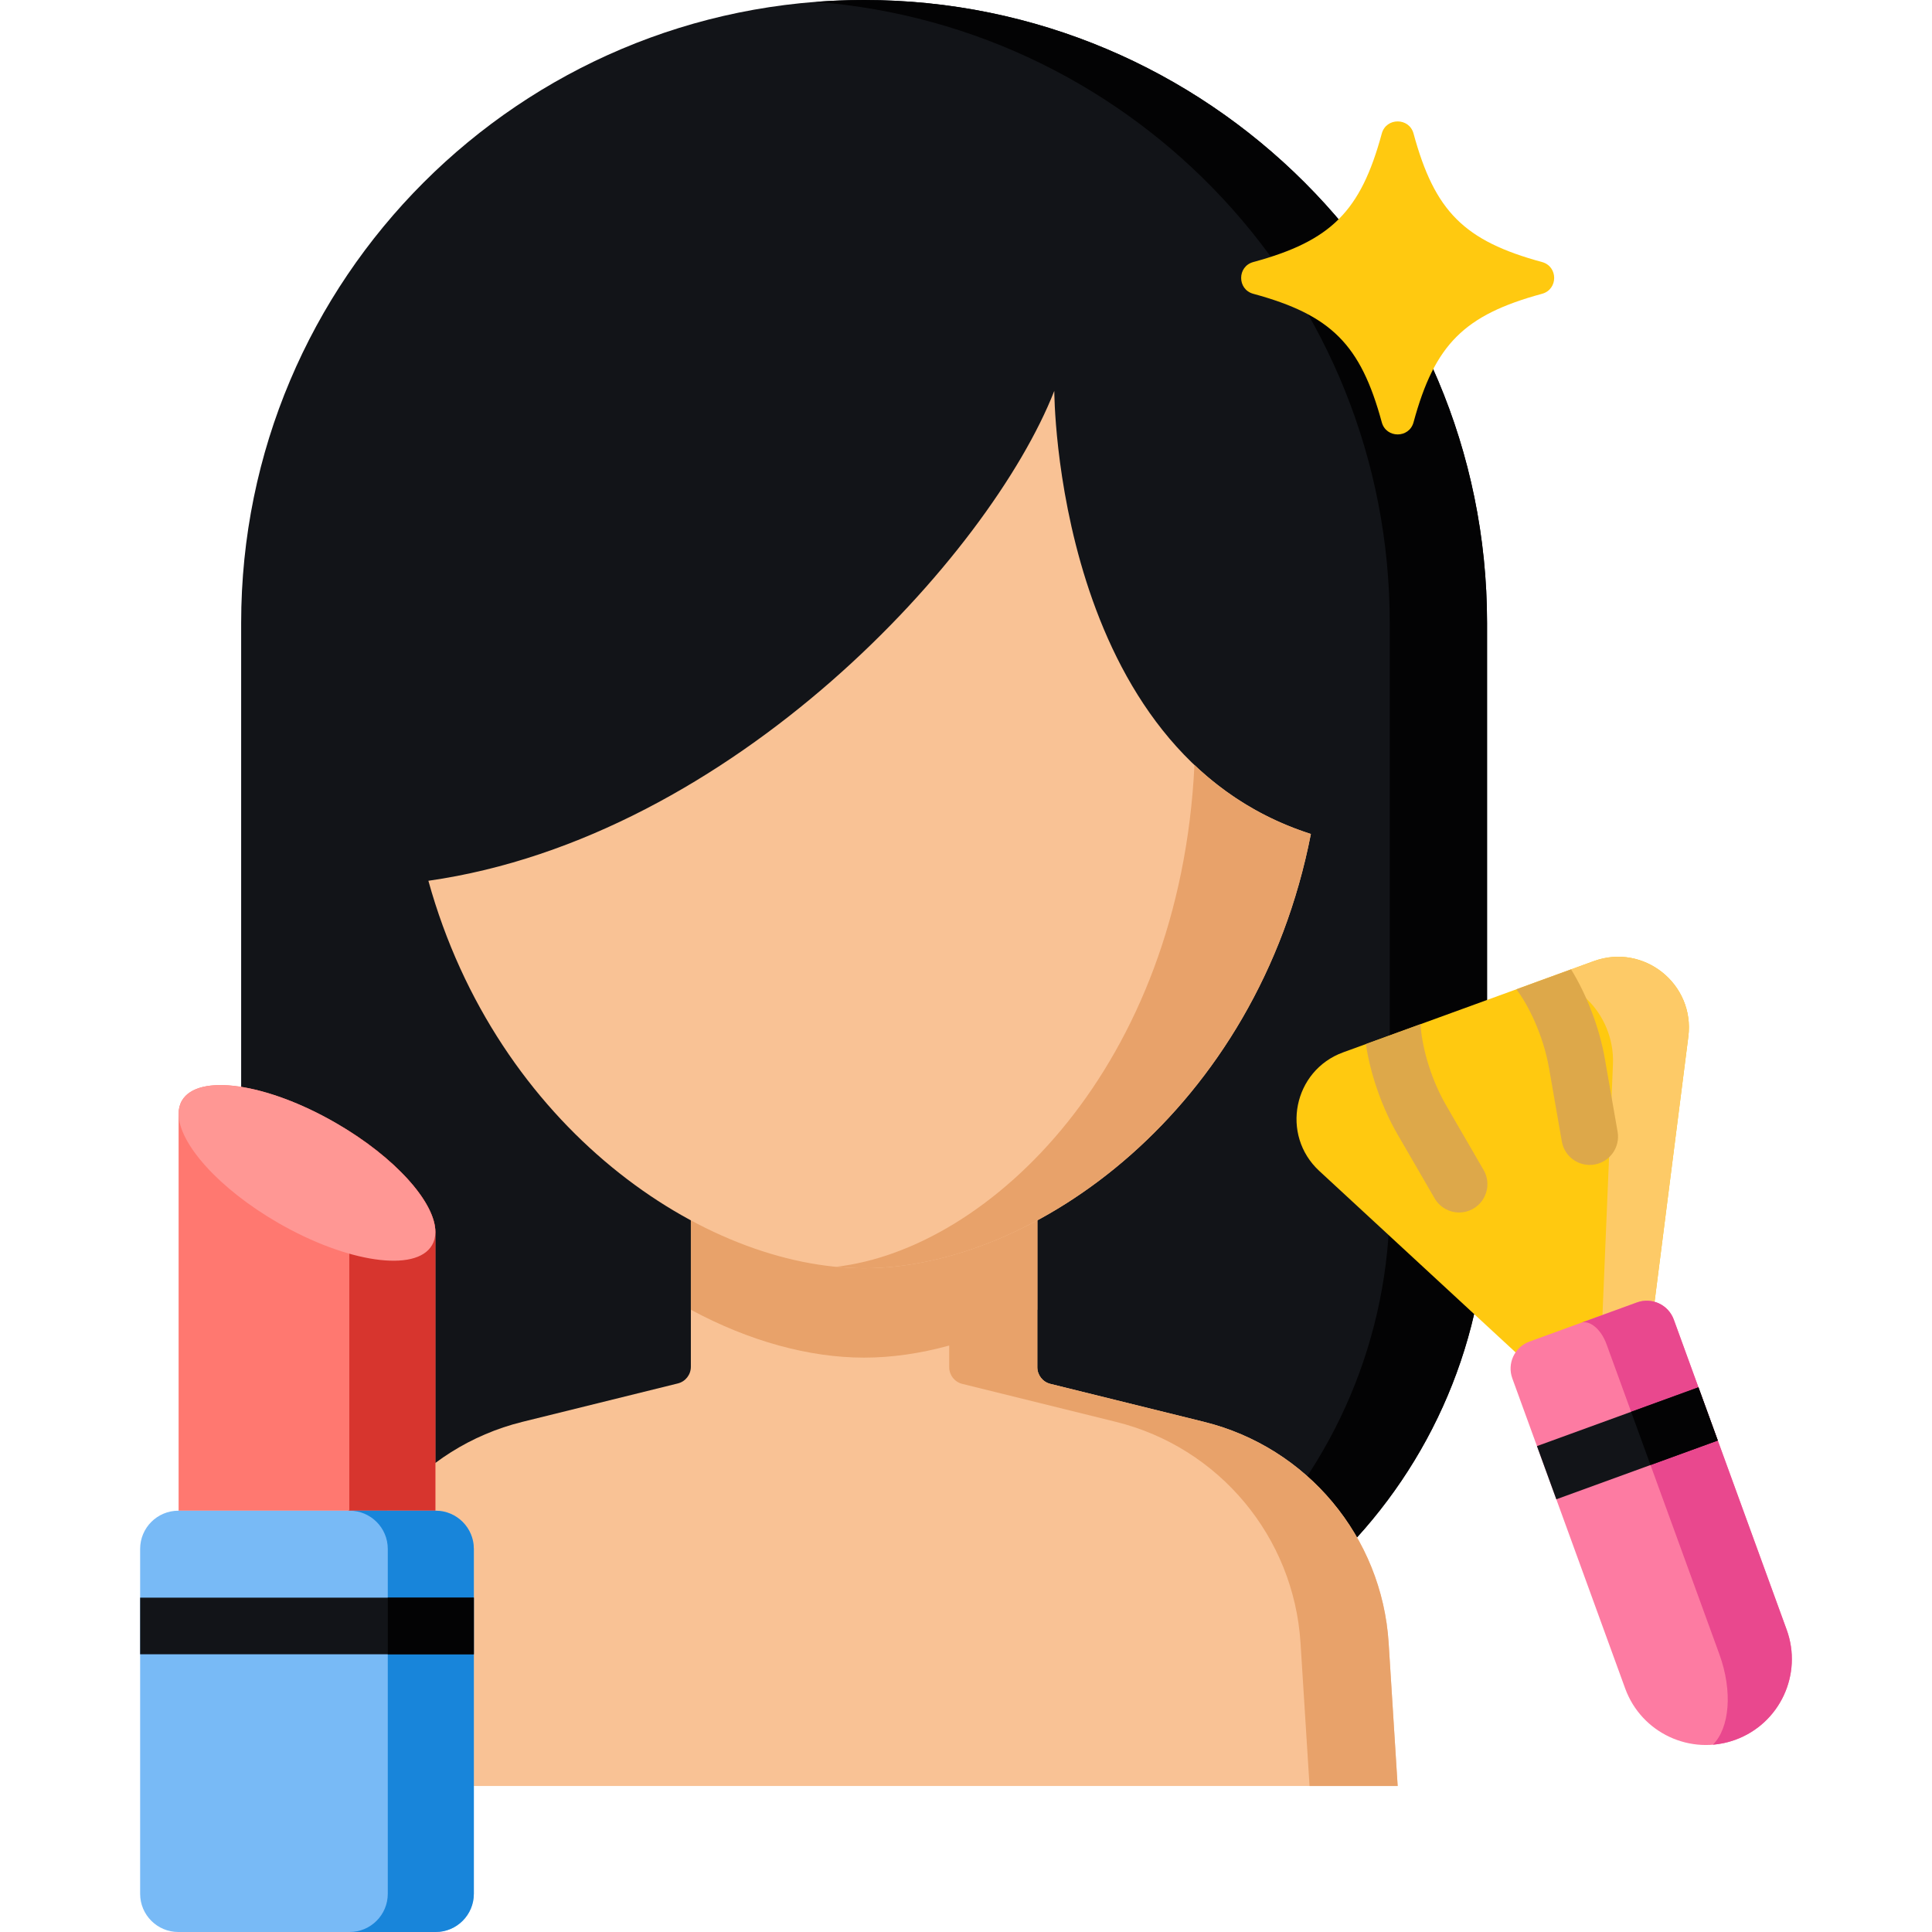 <?xml version="1.0"?>
<svg xmlns="http://www.w3.org/2000/svg" xmlns:xlink="http://www.w3.org/1999/xlink" xmlns:svgjs="http://svgjs.com/svgjs" version="1.1" width="512" height="512" x="0" y="0" viewBox="0 0 512 512" style="enable-background:new 0 0 512 512" xml:space="preserve" class=""><g>
<g xmlns="http://www.w3.org/2000/svg">
	<path style="" d="M261.206,451.029h-64.417c-73.388,0-132.88-59.492-132.88-132.88V165.088   C63.909,73.913,137.821,0,228.997,0h0c91.176,0,165.088,73.913,165.088,165.088v153.061   C394.086,391.537,334.593,451.029,261.206,451.029z" fill="#121418" data-original="#606572" class=""/>
	<path style="" d="M228.997,0L228.997,0c-4.34,0-8.64,0.17-12.895,0.498c85.149,6.578,152.194,77.754,152.194,164.59   v153.061c0,73.388-59.492,132.88-132.88,132.88h25.789c73.388,0,132.88-59.492,132.88-132.88V165.089   C394.086,73.912,320.173,0,228.997,0z" fill="#030304" data-original="#3b4254" class=""/>
	<path style="" d="M370.396,473.306H87.125l2.389-37.899c1.775-28.125,21.583-51.848,48.947-58.606l41.164-10.172   c2.037-0.501,3.459-2.321,3.459-4.415v-92.137h91.818v92.25c0,2.094,1.434,3.914,3.459,4.414L319.06,376.8   c27.363,6.758,47.172,30.481,48.947,58.606L370.396,473.306z" fill="#f9c295" data-original="#f9c295" class=""/>
	<path style="" d="M368.006,435.406c-1.775-28.125-21.583-51.848-48.947-58.606l-40.698-10.058   c-2.025-0.5-3.459-2.32-3.459-4.414v-92.25h-23.351v92.25c0,2.094,1.434,3.914,3.459,4.414l40.698,10.058   c27.363,6.758,47.172,30.481,48.947,58.606l2.389,37.899h23.351L368.006,435.406z" fill="#e8a26a" data-original="#e8a26a" class=""/>
	<path style="" d="M183.085,347.097c15.442,8.335,31.398,12.692,45.913,12.692c14.513,0,30.466-4.357,45.905-12.69   v-77.022h-91.818V347.097z" fill="#e8a26a" data-original="#e8a26a" class=""/>
	<path style="" d="M347.395,221.012c-14.248,73.045-73.281,115.082-118.398,115.082   c-42.495,0-97.351-37.292-115.471-102.679c80.759-11.501,148.837-86.378,165.874-129.83   C279.4,103.586,279.4,199.272,347.395,221.012z" fill="#f9c295" data-original="#f9c295" class=""/>
	<path style="" d="M316.539,202.727c-3.831,79.898-54.27,128.291-94.965,132.986c2.507,0.243,4.987,0.381,7.423,0.381   c45.117,0,104.15-42.037,118.398-115.083C334.977,217.041,324.836,210.598,316.539,202.727z" fill="#e8a26a" data-original="#e8a26a" class=""/>
	<g>
		<path style="" d="M366.189,35.386c-5.609,20.652-13.408,28.451-34.06,34.06c-4.281,1.163-4.281,7.25,0,8.413    c20.652,5.609,28.451,13.408,34.06,34.059c1.163,4.281,7.25,4.281,8.413,0c5.609-20.652,13.408-28.451,34.06-34.059    c4.281-1.163,4.281-7.25,0-8.413c-20.652-5.609-28.451-13.408-34.06-34.06C373.44,31.106,367.352,31.106,366.189,35.386z" fill="#ffc910" data-original="#fee9a1" class=""/>
	</g>
	<g>
		<path style="" d="M403.516,360.12l-53.887-49.801c-10.325-9.542-6.888-26.629,6.323-31.438l66.424-24.177    c13.211-4.809,26.827,6.072,25.051,20.019l-9.268,72.788L403.516,360.12z" fill="#ffc910" data-original="#fee9a1" class=""/>
		<path style="" d="M422.375,254.704l-16.835,6.127c10.566-3.845,22.474,7.657,21.91,21.162l-2.946,70.487l13.655-4.97    l9.268-72.788C449.203,260.776,435.587,249.895,422.375,254.704z" fill="#fdca67" data-original="#fdca67"/>
		<g>
			<path style="" d="M425.285,280.472c-1.341-7.685-4.625-16.633-8.933-23.575l-14.498,5.277     c2.998,3.891,7.096,11.948,8.653,20.877l3.397,19.459c0.713,4.079,4.596,6.811,8.679,6.099c4.08-0.713,6.811-4.599,6.099-8.679     L425.285,280.472z" fill="#dda84a" data-original="#dda84a" class=""/>
			<path style="" d="M370.284,300.488l9.906,17.091c1.392,2.4,3.908,3.74,6.496,3.74c1.276,0,2.57-0.326,3.754-1.012     c3.584-2.077,4.806-6.667,2.729-10.25l-9.907-17.092c-4.545-7.841-6.586-16.646-6.79-21.554l-14.491,5.274     C363.143,284.774,366.372,293.739,370.284,300.488z" fill="#dda84a" data-original="#dda84a" class=""/>
		</g>
		<path style="" d="M400.781,365.288l29.907,82.169c4.301,11.817,17.368,17.91,29.185,13.609l0,0    c11.817-4.301,17.91-17.368,13.609-29.185l-29.907-82.169c-1.439-3.952-5.809-5.99-9.761-4.552l-28.482,10.367    C401.38,356.966,399.342,361.336,400.781,365.288z" fill="#fd7ba2" data-original="#fd7ba2" class=""/>
		<path style="" d="M473.483,431.881l-29.907-82.169c-1.439-3.953-5.809-5.99-9.761-4.552l-14.855,5.407    c2.305-0.839,5.339,1.685,6.778,5.637l29.907,82.169c3.596,9.881,2.704,19.598-1.71,23.99c1.983-0.163,3.978-0.585,5.938-1.298    l0,0C471.691,456.765,477.784,443.698,473.483,431.881z" fill="#e9488e" data-original="#e9488e" class=""/>
		<polygon style="" points="455.236,381.75 450.106,367.654 450.105,367.654 407.312,383.23 407.311,383.23     412.442,397.326 412.442,397.326 455.236,381.75   " fill="#121418" data-original="#606572" class=""/>
		<polygon style="" points="450.105,367.654 432.268,374.147 437.398,388.243 455.236,381.75 450.106,367.654   " fill="#030304" data-original="#3b4254" class=""/>
	</g>
	<g>
		<path style="" d="M115.378,326.49v73.861H47.331V295.162c0-1.273,0.287-2.445,0.873-3.468    c4.229-7.312,22.482-4.666,40.785,5.901C104.723,306.678,115.378,318.655,115.378,326.49z" fill="#ff7870" data-original="#ff7870" class=""/>
		<path style="" d="M92.573,299.772v100.578h22.805V326.49C115.378,319.267,106.316,308.523,92.573,299.772z" fill="#d7352e" data-original="#d7352e" class=""/>
		<path style="" d="M115.445,400.351H47.264c-5.592,0-10.126,4.534-10.126,10.126v91.398    c0,5.592,4.533,10.126,10.126,10.126h68.181c5.592,0,10.126-4.534,10.126-10.126v-91.398    C125.571,404.884,121.037,400.351,115.445,400.351z" fill="#78baf6" data-original="#78baf6"/>
		<path style="" d="M115.445,400.351H92.64c5.592,0,10.126,4.534,10.126,10.126v91.397    c0,5.592-4.533,10.126-10.126,10.126h22.805c5.592,0,10.126-4.534,10.126-10.126v-91.397    C125.571,404.884,121.037,400.351,115.445,400.351z" fill="#1885da" data-original="#1885da"/>
		<path style="" d="M115.378,326.49c0,1.285-0.287,2.458-0.886,3.481c-4.217,7.312-22.483,4.666-40.785-5.901    c-15.733-9.083-26.375-21.073-26.375-28.908c0-1.273,0.287-2.445,0.873-3.468c4.229-7.312,22.482-4.666,40.785,5.901    C104.723,306.678,115.378,318.655,115.378,326.49z" fill="#ff9794" data-original="#ff9794" class=""/>
		<rect x="37.138" y="423.397" style="" width="88.433" height="15" fill="#121418" data-original="#606572" class=""/>
		<rect x="102.766" y="423.397" style="" width="22.805" height="15" fill="#030304" data-original="#3b4254" class=""/>
	</g>
</g>















</g></svg>
